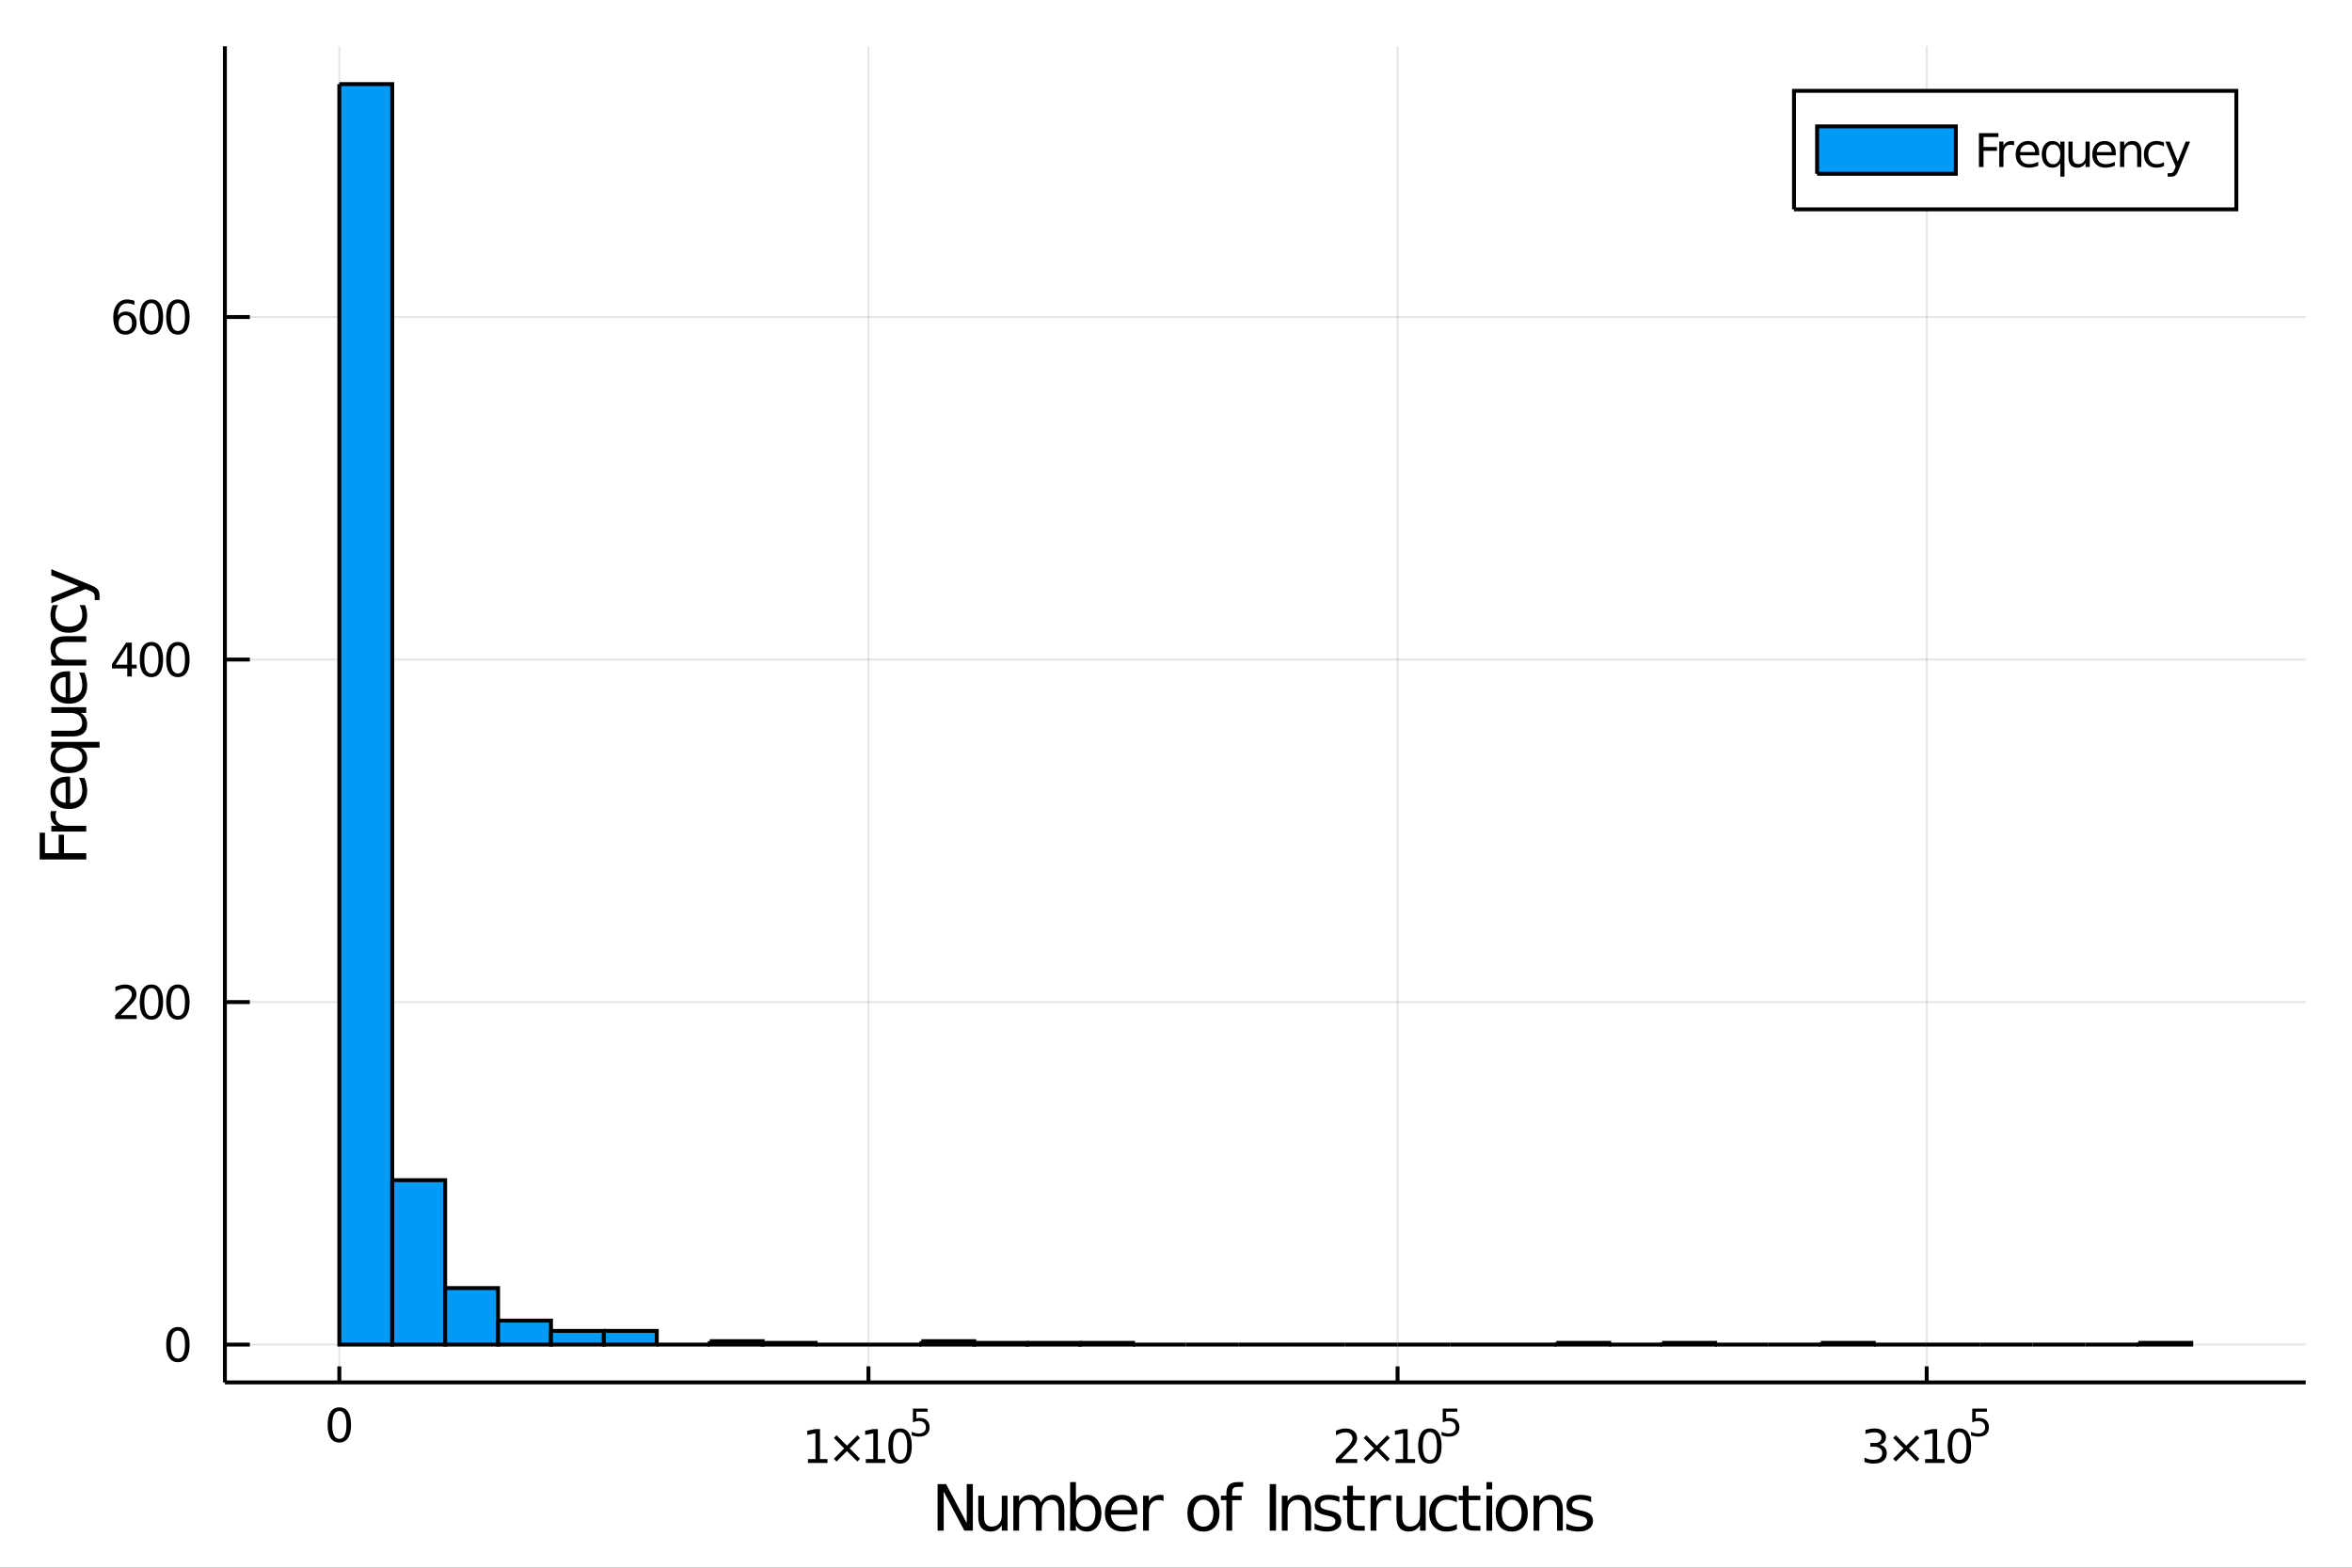 <?xml version="1.0" encoding="utf-8"?>
<svg xmlns="http://www.w3.org/2000/svg" xmlns:xlink="http://www.w3.org/1999/xlink" width="600" height="400" viewBox="0 0 2400 1600">
<rect x="0" y="0" width="2400" height="1600" fill="#333333" stroke="none"/>
<defs>
  <clipPath id="clip850">
    <rect x="0" y="0" width="2400" height="1600"/>
  </clipPath>
</defs>
<path clip-path="url(#clip850)" d="
M0 1600 L2400 1600 L2400 0 L0 0  Z
  " fill="#ffffff" fill-rule="evenodd" fill-opacity="1"/>
<defs>
  <clipPath id="clip851">
    <rect x="480" y="0" width="1681" height="1600"/>
  </clipPath>
</defs>
<path clip-path="url(#clip850)" d="
M229.473 1410.9 L2352.76 1410.9 L2352.76 47.244 L229.473 47.244  Z
  " fill="#ffffff" fill-rule="evenodd" fill-opacity="1"/>
<defs>
  <clipPath id="clip852">
    <rect x="229" y="47" width="2124" height="1365"/>
  </clipPath>
</defs>
<polyline clip-path="url(#clip852)" style="stroke:#000000; stroke-width:2; stroke-opacity:0.1; fill:none" points="
  346.257,1410.9 346.257,47.244 
  "/>
<polyline clip-path="url(#clip852)" style="stroke:#000000; stroke-width:2; stroke-opacity:0.1; fill:none" points="
  886.175,1410.9 886.175,47.244 
  "/>
<polyline clip-path="url(#clip852)" style="stroke:#000000; stroke-width:2; stroke-opacity:0.1; fill:none" points="
  1426.09,1410.9 1426.09,47.244 
  "/>
<polyline clip-path="url(#clip852)" style="stroke:#000000; stroke-width:2; stroke-opacity:0.1; fill:none" points="
  1966.01,1410.9 1966.01,47.244 
  "/>
<polyline clip-path="url(#clip852)" style="stroke:#000000; stroke-width:2; stroke-opacity:0.1; fill:none" points="
  229.473,1372.3 2352.76,1372.3 
  "/>
<polyline clip-path="url(#clip852)" style="stroke:#000000; stroke-width:2; stroke-opacity:0.1; fill:none" points="
  229.473,1022.72 2352.76,1022.72 
  "/>
<polyline clip-path="url(#clip852)" style="stroke:#000000; stroke-width:2; stroke-opacity:0.1; fill:none" points="
  229.473,673.137 2352.76,673.137 
  "/>
<polyline clip-path="url(#clip852)" style="stroke:#000000; stroke-width:2; stroke-opacity:0.1; fill:none" points="
  229.473,323.554 2352.76,323.554 
  "/>
<polyline clip-path="url(#clip850)" style="stroke:#000000; stroke-width:4; stroke-opacity:1; fill:none" points="
  229.473,1410.9 2352.76,1410.9 
  "/>
<polyline clip-path="url(#clip850)" style="stroke:#000000; stroke-width:4; stroke-opacity:1; fill:none" points="
  229.473,1410.9 229.473,47.244 
  "/>
<polyline clip-path="url(#clip850)" style="stroke:#000000; stroke-width:4; stroke-opacity:1; fill:none" points="
  346.257,1410.9 346.257,1394.53 
  "/>
<polyline clip-path="url(#clip850)" style="stroke:#000000; stroke-width:4; stroke-opacity:1; fill:none" points="
  886.175,1410.9 886.175,1394.53 
  "/>
<polyline clip-path="url(#clip850)" style="stroke:#000000; stroke-width:4; stroke-opacity:1; fill:none" points="
  1426.09,1410.9 1426.09,1394.53 
  "/>
<polyline clip-path="url(#clip850)" style="stroke:#000000; stroke-width:4; stroke-opacity:1; fill:none" points="
  1966.01,1410.9 1966.01,1394.53 
  "/>
<polyline clip-path="url(#clip850)" style="stroke:#000000; stroke-width:4; stroke-opacity:1; fill:none" points="
  229.473,1372.3 254.952,1372.3 
  "/>
<polyline clip-path="url(#clip850)" style="stroke:#000000; stroke-width:4; stroke-opacity:1; fill:none" points="
  229.473,1022.72 254.952,1022.72 
  "/>
<polyline clip-path="url(#clip850)" style="stroke:#000000; stroke-width:4; stroke-opacity:1; fill:none" points="
  229.473,673.137 254.952,673.137 
  "/>
<polyline clip-path="url(#clip850)" style="stroke:#000000; stroke-width:4; stroke-opacity:1; fill:none" points="
  229.473,323.554 254.952,323.554 
  "/>
<path clip-path="url(#clip850)" d="M 0 0 M346.257 1440.09 Q342.646 1440.09 340.817 1443.65 Q339.012 1447.19 339.012 1454.32 Q339.012 1461.43 340.817 1464.99 Q342.646 1468.54 346.257 1468.54 Q349.891 1468.54 351.697 1464.99 Q353.526 1461.43 353.526 1454.32 Q353.526 1447.19 351.697 1443.65 Q349.891 1440.09 346.257 1440.09 M346.257 1436.38 Q352.067 1436.38 355.123 1440.99 Q358.201 1445.57 358.201 1454.32 Q358.201 1463.05 355.123 1467.66 Q352.067 1472.24 346.257 1472.24 Q340.447 1472.24 337.368 1467.66 Q334.313 1463.05 334.313 1454.32 Q334.313 1445.57 337.368 1440.99 Q340.447 1436.38 346.257 1436.38 Z" fill="#000000" fill-rule="evenodd" fill-opacity="1" /><path clip-path="url(#clip850)" d="M 0 0 M824.453 1489.17 L832.092 1489.17 L832.092 1462.8 L823.781 1464.47 L823.781 1460.21 L832.045 1458.54 L836.721 1458.54 L836.721 1489.17 L844.36 1489.17 L844.36 1493.1 L824.453 1493.1 L824.453 1489.17 Z" fill="#000000" fill-rule="evenodd" fill-opacity="1" /><path clip-path="url(#clip850)" d="M 0 0 M877.601 1467.64 L867.022 1478.27 L877.601 1488.84 L874.846 1491.65 L864.221 1481.02 L853.596 1491.65 L850.865 1488.84 L861.42 1478.27 L850.865 1467.64 L853.596 1464.84 L864.221 1475.47 L874.846 1464.84 L877.601 1467.64 Z" fill="#000000" fill-rule="evenodd" fill-opacity="1" /><path clip-path="url(#clip850)" d="M 0 0 M883.48 1489.17 L891.119 1489.17 L891.119 1462.8 L882.809 1464.47 L882.809 1460.21 L891.073 1458.54 L895.749 1458.54 L895.749 1489.17 L903.387 1489.17 L903.387 1493.1 L883.48 1493.1 L883.48 1489.17 Z" fill="#000000" fill-rule="evenodd" fill-opacity="1" /><path clip-path="url(#clip850)" d="M 0 0 M918.457 1461.62 Q914.846 1461.62 913.017 1465.19 Q911.212 1468.73 911.212 1475.86 Q911.212 1482.97 913.017 1486.53 Q914.846 1490.07 918.457 1490.07 Q922.091 1490.07 923.897 1486.53 Q925.725 1482.97 925.725 1475.86 Q925.725 1468.73 923.897 1465.19 Q922.091 1461.62 918.457 1461.62 M918.457 1457.92 Q924.267 1457.92 927.323 1462.53 Q930.401 1467.11 930.401 1475.86 Q930.401 1484.59 927.323 1489.19 Q924.267 1493.78 918.457 1493.78 Q912.647 1493.78 909.568 1489.19 Q906.512 1484.59 906.512 1475.86 Q906.512 1467.11 909.568 1462.53 Q912.647 1457.92 918.457 1457.92 Z" fill="#000000" fill-rule="evenodd" fill-opacity="1" /><path clip-path="url(#clip850)" d="M 0 0 M931.586 1437.61 L946.501 1437.61 L946.501 1440.81 L935.066 1440.81 L935.066 1447.69 Q935.893 1447.41 936.721 1447.28 Q937.548 1447.13 938.376 1447.13 Q943.078 1447.13 945.824 1449.71 Q948.57 1452.28 948.57 1456.68 Q948.57 1461.22 945.748 1463.74 Q942.927 1466.24 937.793 1466.24 Q936.025 1466.24 934.182 1465.94 Q932.357 1465.64 930.401 1465.04 L930.401 1461.22 Q932.094 1462.14 933.899 1462.59 Q935.705 1463.04 937.717 1463.04 Q940.971 1463.04 942.871 1461.33 Q944.77 1459.62 944.77 1456.68 Q944.77 1453.75 942.871 1452.04 Q940.971 1450.33 937.717 1450.33 Q936.194 1450.33 934.671 1450.67 Q933.166 1451 931.586 1451.72 L931.586 1437.61 Z" fill="#000000" fill-rule="evenodd" fill-opacity="1" /><path clip-path="url(#clip850)" d="M 0 0 M1368.64 1489.17 L1384.96 1489.17 L1384.96 1493.1 L1363.02 1493.1 L1363.02 1489.17 Q1365.68 1486.41 1370.26 1481.78 Q1374.87 1477.13 1376.05 1475.79 Q1378.29 1473.27 1379.17 1471.53 Q1380.08 1469.77 1380.08 1468.08 Q1380.08 1465.33 1378.13 1463.59 Q1376.21 1461.85 1373.11 1461.85 Q1370.91 1461.85 1368.46 1462.62 Q1366.03 1463.38 1363.25 1464.93 L1363.25 1460.21 Q1366.07 1459.08 1368.53 1458.5 Q1370.98 1457.92 1373.02 1457.92 Q1378.39 1457.92 1381.58 1460.6 Q1384.78 1463.29 1384.78 1467.78 Q1384.78 1469.91 1383.97 1471.83 Q1383.18 1473.73 1381.07 1476.32 Q1380.49 1476.99 1377.39 1480.21 Q1374.29 1483.4 1368.64 1489.17 Z" fill="#000000" fill-rule="evenodd" fill-opacity="1" /><path clip-path="url(#clip850)" d="M 0 0 M1418.2 1467.64 L1407.62 1478.27 L1418.2 1488.84 L1415.45 1491.65 L1404.82 1481.02 L1394.2 1491.65 L1391.47 1488.84 L1402.02 1478.27 L1391.47 1467.64 L1394.2 1464.84 L1404.82 1475.47 L1415.45 1464.84 L1418.2 1467.64 Z" fill="#000000" fill-rule="evenodd" fill-opacity="1" /><path clip-path="url(#clip850)" d="M 0 0 M1424.08 1489.17 L1431.72 1489.17 L1431.72 1462.8 L1423.41 1464.47 L1423.41 1460.21 L1431.67 1458.54 L1436.35 1458.54 L1436.35 1489.17 L1443.99 1489.17 L1443.99 1493.1 L1424.08 1493.1 L1424.08 1489.17 Z" fill="#000000" fill-rule="evenodd" fill-opacity="1" /><path clip-path="url(#clip850)" d="M 0 0 M1459.06 1461.62 Q1455.45 1461.62 1453.62 1465.19 Q1451.81 1468.73 1451.81 1475.86 Q1451.81 1482.97 1453.62 1486.53 Q1455.45 1490.07 1459.06 1490.07 Q1462.69 1490.07 1464.5 1486.53 Q1466.33 1482.97 1466.33 1475.86 Q1466.33 1468.73 1464.5 1465.19 Q1462.69 1461.62 1459.06 1461.62 M1459.06 1457.92 Q1464.87 1457.92 1467.92 1462.53 Q1471 1467.11 1471 1475.86 Q1471 1484.59 1467.92 1489.19 Q1464.87 1493.78 1459.06 1493.78 Q1453.25 1493.78 1450.17 1489.19 Q1447.11 1484.59 1447.11 1475.86 Q1447.11 1467.11 1450.17 1462.53 Q1453.25 1457.92 1459.06 1457.92 Z" fill="#000000" fill-rule="evenodd" fill-opacity="1" /><path clip-path="url(#clip850)" d="M 0 0 M1472.19 1437.61 L1487.1 1437.61 L1487.1 1440.81 L1475.67 1440.81 L1475.67 1447.69 Q1476.49 1447.41 1477.32 1447.28 Q1478.15 1447.13 1478.98 1447.13 Q1483.68 1447.13 1486.42 1449.71 Q1489.17 1452.28 1489.17 1456.68 Q1489.17 1461.22 1486.35 1463.74 Q1483.53 1466.24 1478.39 1466.24 Q1476.63 1466.24 1474.78 1465.94 Q1472.96 1465.64 1471 1465.04 L1471 1461.22 Q1472.7 1462.14 1474.5 1462.59 Q1476.31 1463.04 1478.32 1463.04 Q1481.57 1463.04 1483.47 1461.33 Q1485.37 1459.62 1485.37 1456.68 Q1485.37 1453.75 1483.47 1452.04 Q1481.57 1450.33 1478.32 1450.33 Q1476.8 1450.33 1475.27 1450.67 Q1473.77 1451 1472.19 1451.72 L1472.19 1437.61 Z" fill="#000000" fill-rule="evenodd" fill-opacity="1" /><path clip-path="url(#clip850)" d="M 0 0 M1918.16 1474.47 Q1921.51 1475.19 1923.39 1477.46 Q1925.28 1479.72 1925.28 1483.06 Q1925.28 1488.17 1921.77 1490.97 Q1918.25 1493.78 1911.77 1493.78 Q1909.59 1493.78 1907.28 1493.34 Q1904.98 1492.92 1902.53 1492.06 L1902.53 1487.55 Q1904.47 1488.68 1906.79 1489.26 Q1909.1 1489.84 1911.63 1489.84 Q1916.03 1489.84 1918.32 1488.1 Q1920.63 1486.37 1920.63 1483.06 Q1920.63 1480 1918.48 1478.29 Q1916.35 1476.55 1912.53 1476.55 L1908.5 1476.55 L1908.5 1472.71 L1912.72 1472.71 Q1916.16 1472.71 1917.99 1471.34 Q1919.82 1469.96 1919.82 1467.36 Q1919.82 1464.7 1917.92 1463.29 Q1916.05 1461.85 1912.53 1461.85 Q1910.61 1461.85 1908.41 1462.27 Q1906.21 1462.69 1903.57 1463.57 L1903.57 1459.4 Q1906.23 1458.66 1908.55 1458.29 Q1910.89 1457.92 1912.95 1457.92 Q1918.27 1457.92 1921.37 1460.35 Q1924.47 1462.76 1924.47 1466.88 Q1924.47 1469.75 1922.83 1471.74 Q1921.19 1473.71 1918.16 1474.47 Z" fill="#000000" fill-rule="evenodd" fill-opacity="1" /><path clip-path="url(#clip850)" d="M 0 0 M1958.53 1467.64 L1947.95 1478.27 L1958.53 1488.84 L1955.77 1491.65 L1945.15 1481.02 L1934.52 1491.65 L1931.79 1488.84 L1942.34 1478.27 L1931.79 1467.64 L1934.52 1464.84 L1945.15 1475.47 L1955.77 1464.84 L1958.53 1467.64 Z" fill="#000000" fill-rule="evenodd" fill-opacity="1" /><path clip-path="url(#clip850)" d="M 0 0 M1964.4 1489.17 L1972.04 1489.17 L1972.04 1462.8 L1963.73 1464.47 L1963.73 1460.21 L1972 1458.54 L1976.67 1458.54 L1976.67 1489.17 L1984.31 1489.17 L1984.31 1493.1 L1964.4 1493.1 L1964.4 1489.17 Z" fill="#000000" fill-rule="evenodd" fill-opacity="1" /><path clip-path="url(#clip850)" d="M 0 0 M1999.38 1461.62 Q1995.77 1461.62 1993.94 1465.19 Q1992.14 1468.73 1992.14 1475.86 Q1992.14 1482.97 1993.94 1486.53 Q1995.77 1490.07 1999.38 1490.07 Q2003.02 1490.07 2004.82 1486.53 Q2006.65 1482.97 2006.65 1475.86 Q2006.65 1468.73 2004.82 1465.19 Q2003.02 1461.62 1999.38 1461.62 M1999.38 1457.92 Q2005.19 1457.92 2008.25 1462.53 Q2011.33 1467.11 2011.33 1475.86 Q2011.33 1484.59 2008.25 1489.19 Q2005.19 1493.78 1999.38 1493.78 Q1993.57 1493.78 1990.49 1489.19 Q1987.44 1484.59 1987.44 1475.86 Q1987.44 1467.11 1990.49 1462.53 Q1993.57 1457.92 1999.38 1457.92 Z" fill="#000000" fill-rule="evenodd" fill-opacity="1" /><path clip-path="url(#clip850)" d="M 0 0 M2012.51 1437.61 L2027.43 1437.61 L2027.43 1440.81 L2015.99 1440.81 L2015.99 1447.69 Q2016.82 1447.41 2017.65 1447.28 Q2018.47 1447.13 2019.3 1447.13 Q2024 1447.13 2026.75 1449.71 Q2029.49 1452.28 2029.49 1456.68 Q2029.49 1461.22 2026.67 1463.74 Q2023.85 1466.24 2018.72 1466.24 Q2016.95 1466.24 2015.11 1465.94 Q2013.28 1465.64 2011.33 1465.04 L2011.33 1461.22 Q2013.02 1462.14 2014.82 1462.59 Q2016.63 1463.04 2018.64 1463.04 Q2021.9 1463.04 2023.8 1461.33 Q2025.7 1459.62 2025.7 1456.68 Q2025.7 1453.75 2023.8 1452.04 Q2021.9 1450.33 2018.64 1450.33 Q2017.12 1450.33 2015.6 1450.67 Q2014.09 1451 2012.51 1451.72 L2012.51 1437.61 Z" fill="#000000" fill-rule="evenodd" fill-opacity="1" /><path clip-path="url(#clip850)" d="M 0 0 M181.528 1358.1 Q177.917 1358.1 176.089 1361.67 Q174.283 1365.21 174.283 1372.34 Q174.283 1379.44 176.089 1383.01 Q177.917 1386.55 181.528 1386.55 Q185.163 1386.55 186.968 1383.01 Q188.797 1379.44 188.797 1372.34 Q188.797 1365.21 186.968 1361.67 Q185.163 1358.1 181.528 1358.1 M181.528 1354.4 Q187.338 1354.4 190.394 1359 Q193.473 1363.59 193.473 1372.34 Q193.473 1381.06 190.394 1385.67 Q187.338 1390.25 181.528 1390.25 Q175.718 1390.25 172.639 1385.67 Q169.584 1381.06 169.584 1372.34 Q169.584 1363.59 172.639 1359 Q175.718 1354.4 181.528 1354.4 Z" fill="#000000" fill-rule="evenodd" fill-opacity="1" /><path clip-path="url(#clip850)" d="M 0 0 M123.126 1036.06 L139.445 1036.06 L139.445 1040 L117.501 1040 L117.501 1036.06 Q120.163 1033.31 124.746 1028.68 Q129.353 1024.03 130.533 1022.69 Q132.779 1020.16 133.658 1018.43 Q134.561 1016.67 134.561 1014.98 Q134.561 1012.22 132.617 1010.49 Q130.695 1008.75 127.593 1008.75 Q125.394 1008.75 122.941 1009.51 Q120.51 1010.28 117.732 1011.83 L117.732 1007.11 Q120.556 1005.97 123.01 1005.39 Q125.464 1004.81 127.501 1004.81 Q132.871 1004.81 136.066 1007.5 Q139.26 1010.19 139.26 1014.68 Q139.26 1016.81 138.45 1018.73 Q137.663 1020.63 135.556 1023.22 Q134.978 1023.89 131.876 1027.11 Q128.774 1030.3 123.126 1036.06 Z" fill="#000000" fill-rule="evenodd" fill-opacity="1" /><path clip-path="url(#clip850)" d="M 0 0 M154.515 1008.52 Q150.903 1008.52 149.075 1012.08 Q147.269 1015.63 147.269 1022.75 Q147.269 1029.86 149.075 1033.43 Q150.903 1036.97 154.515 1036.97 Q158.149 1036.97 159.954 1033.43 Q161.783 1029.86 161.783 1022.75 Q161.783 1015.63 159.954 1012.08 Q158.149 1008.52 154.515 1008.52 M154.515 1004.81 Q160.325 1004.81 163.38 1009.42 Q166.459 1014 166.459 1022.75 Q166.459 1031.48 163.38 1036.09 Q160.325 1040.67 154.515 1040.67 Q148.704 1040.67 145.626 1036.09 Q142.57 1031.48 142.57 1022.75 Q142.57 1014 145.626 1009.42 Q148.704 1004.81 154.515 1004.81 Z" fill="#000000" fill-rule="evenodd" fill-opacity="1" /><path clip-path="url(#clip850)" d="M 0 0 M181.528 1008.52 Q177.917 1008.52 176.089 1012.08 Q174.283 1015.63 174.283 1022.75 Q174.283 1029.86 176.089 1033.43 Q177.917 1036.97 181.528 1036.97 Q185.163 1036.97 186.968 1033.43 Q188.797 1029.86 188.797 1022.75 Q188.797 1015.63 186.968 1012.08 Q185.163 1008.52 181.528 1008.52 M181.528 1004.81 Q187.338 1004.81 190.394 1009.42 Q193.473 1014 193.473 1022.75 Q193.473 1031.48 190.394 1036.09 Q187.338 1040.67 181.528 1040.67 Q175.718 1040.67 172.639 1036.09 Q169.584 1031.48 169.584 1022.75 Q169.584 1014 172.639 1009.42 Q175.718 1004.81 181.528 1004.81 Z" fill="#000000" fill-rule="evenodd" fill-opacity="1" /><path clip-path="url(#clip850)" d="M 0 0 M129.862 659.931 L118.056 678.38 L129.862 678.38 L129.862 659.931 M128.635 655.857 L134.515 655.857 L134.515 678.38 L139.445 678.38 L139.445 682.269 L134.515 682.269 L134.515 690.417 L129.862 690.417 L129.862 682.269 L114.26 682.269 L114.26 677.755 L128.635 655.857 Z" fill="#000000" fill-rule="evenodd" fill-opacity="1" /><path clip-path="url(#clip850)" d="M 0 0 M154.515 658.936 Q150.903 658.936 149.075 662.501 Q147.269 666.042 147.269 673.172 Q147.269 680.278 149.075 683.843 Q150.903 687.385 154.515 687.385 Q158.149 687.385 159.954 683.843 Q161.783 680.278 161.783 673.172 Q161.783 666.042 159.954 662.501 Q158.149 658.936 154.515 658.936 M154.515 655.232 Q160.325 655.232 163.38 659.839 Q166.459 664.422 166.459 673.172 Q166.459 681.899 163.38 686.505 Q160.325 691.088 154.515 691.088 Q148.704 691.088 145.626 686.505 Q142.57 681.899 142.57 673.172 Q142.57 664.422 145.626 659.839 Q148.704 655.232 154.515 655.232 Z" fill="#000000" fill-rule="evenodd" fill-opacity="1" /><path clip-path="url(#clip850)" d="M 0 0 M181.528 658.936 Q177.917 658.936 176.089 662.501 Q174.283 666.042 174.283 673.172 Q174.283 680.278 176.089 683.843 Q177.917 687.385 181.528 687.385 Q185.163 687.385 186.968 683.843 Q188.797 680.278 188.797 673.172 Q188.797 666.042 186.968 662.501 Q185.163 658.936 181.528 658.936 M181.528 655.232 Q187.338 655.232 190.394 659.839 Q193.473 664.422 193.473 673.172 Q193.473 681.899 190.394 686.505 Q187.338 691.088 181.528 691.088 Q175.718 691.088 172.639 686.505 Q169.584 681.899 169.584 673.172 Q169.584 664.422 172.639 659.839 Q175.718 655.232 181.528 655.232 Z" fill="#000000" fill-rule="evenodd" fill-opacity="1" /><path clip-path="url(#clip850)" d="M 0 0 M127.917 321.691 Q124.769 321.691 122.918 323.844 Q121.089 325.996 121.089 329.746 Q121.089 333.473 122.918 335.649 Q124.769 337.802 127.917 337.802 Q131.066 337.802 132.894 335.649 Q134.746 333.473 134.746 329.746 Q134.746 325.996 132.894 323.844 Q131.066 321.691 127.917 321.691 M137.2 307.038 L137.2 311.297 Q135.441 310.464 133.635 310.024 Q131.853 309.584 130.093 309.584 Q125.464 309.584 123.01 312.709 Q120.58 315.834 120.232 322.154 Q121.598 320.14 123.658 319.075 Q125.718 317.987 128.195 317.987 Q133.404 317.987 136.413 321.159 Q139.445 324.307 139.445 329.746 Q139.445 335.07 136.297 338.288 Q133.149 341.506 127.917 341.506 Q121.922 341.506 118.751 336.922 Q115.58 332.316 115.58 323.589 Q115.58 315.395 119.468 310.534 Q123.357 305.649 129.908 305.649 Q131.667 305.649 133.45 305.997 Q135.255 306.344 137.2 307.038 Z" fill="#000000" fill-rule="evenodd" fill-opacity="1" /><path clip-path="url(#clip850)" d="M 0 0 M154.515 309.353 Q150.903 309.353 149.075 312.918 Q147.269 316.459 147.269 323.589 Q147.269 330.695 149.075 334.26 Q150.903 337.802 154.515 337.802 Q158.149 337.802 159.954 334.26 Q161.783 330.695 161.783 323.589 Q161.783 316.459 159.954 312.918 Q158.149 309.353 154.515 309.353 M154.515 305.649 Q160.325 305.649 163.38 310.256 Q166.459 314.839 166.459 323.589 Q166.459 332.316 163.38 336.922 Q160.325 341.506 154.515 341.506 Q148.704 341.506 145.626 336.922 Q142.57 332.316 142.57 323.589 Q142.57 314.839 145.626 310.256 Q148.704 305.649 154.515 305.649 Z" fill="#000000" fill-rule="evenodd" fill-opacity="1" /><path clip-path="url(#clip850)" d="M 0 0 M181.528 309.353 Q177.917 309.353 176.089 312.918 Q174.283 316.459 174.283 323.589 Q174.283 330.695 176.089 334.26 Q177.917 337.802 181.528 337.802 Q185.163 337.802 186.968 334.26 Q188.797 330.695 188.797 323.589 Q188.797 316.459 186.968 312.918 Q185.163 309.353 181.528 309.353 M181.528 305.649 Q187.338 305.649 190.394 310.256 Q193.473 314.839 193.473 323.589 Q193.473 332.316 190.394 336.922 Q187.338 341.506 181.528 341.506 Q175.718 341.506 172.639 336.922 Q169.584 332.316 169.584 323.589 Q169.584 314.839 172.639 310.256 Q175.718 305.649 181.528 305.649 Z" fill="#000000" fill-rule="evenodd" fill-opacity="1" /><path clip-path="url(#clip850)" d="M 0 0 M956.74 1514.67 L965.397 1514.67 L986.467 1554.42 L986.467 1514.67 L992.706 1514.67 L992.706 1562.19 L984.049 1562.19 L962.978 1522.43 L962.978 1562.19 L956.74 1562.19 L956.74 1514.67 Z" fill="#000000" fill-rule="evenodd" fill-opacity="1" /><path clip-path="url(#clip850)" d="M 0 0 M998.244 1548.12 L998.244 1526.54 L1004.1 1526.54 L1004.1 1547.89 Q1004.1 1552.96 1006.07 1555.5 Q1008.05 1558.02 1011.99 1558.02 Q1016.74 1558.02 1019.47 1554.99 Q1022.24 1551.97 1022.24 1546.75 L1022.24 1526.54 L1028.1 1526.54 L1028.1 1562.19 L1022.24 1562.19 L1022.24 1556.71 Q1020.11 1559.96 1017.28 1561.55 Q1014.48 1563.11 1010.75 1563.11 Q1004.61 1563.11 1001.43 1559.29 Q998.244 1555.47 998.244 1548.12 M1012.98 1525.68 L1012.98 1525.68 Z" fill="#000000" fill-rule="evenodd" fill-opacity="1" /><path clip-path="url(#clip850)" d="M 0 0 M1062 1533.38 Q1064.19 1529.43 1067.25 1527.56 Q1070.3 1525.68 1074.44 1525.68 Q1080.01 1525.68 1083.04 1529.59 Q1086.06 1533.48 1086.06 1540.67 L1086.06 1562.19 L1080.17 1562.19 L1080.17 1540.86 Q1080.17 1535.74 1078.36 1533.25 Q1076.54 1530.77 1072.82 1530.77 Q1068.27 1530.77 1065.63 1533.79 Q1062.98 1536.82 1062.98 1542.04 L1062.98 1562.19 L1057.1 1562.19 L1057.1 1540.86 Q1057.1 1535.7 1055.28 1533.25 Q1053.47 1530.77 1049.68 1530.77 Q1045.19 1530.77 1042.55 1533.83 Q1039.91 1536.85 1039.91 1542.04 L1039.91 1562.19 L1034.02 1562.19 L1034.02 1526.54 L1039.91 1526.54 L1039.91 1532.08 Q1041.91 1528.8 1044.71 1527.24 Q1047.51 1525.68 1051.37 1525.68 Q1055.25 1525.68 1057.95 1527.65 Q1060.69 1529.62 1062 1533.38 Z" fill="#000000" fill-rule="evenodd" fill-opacity="1" /><path clip-path="url(#clip850)" d="M 0 0 M1117.79 1544.39 Q1117.79 1537.93 1115.12 1534.27 Q1112.48 1530.58 1107.83 1530.58 Q1103.18 1530.58 1100.51 1534.27 Q1097.87 1537.93 1097.87 1544.39 Q1097.87 1550.85 1100.51 1554.55 Q1103.18 1558.21 1107.83 1558.21 Q1112.48 1558.21 1115.12 1554.55 Q1117.79 1550.85 1117.79 1544.39 M1097.87 1531.95 Q1099.71 1528.77 1102.51 1527.24 Q1105.35 1525.68 1109.26 1525.68 Q1115.75 1525.68 1119.8 1530.83 Q1123.87 1535.99 1123.87 1544.39 Q1123.87 1552.8 1119.8 1557.95 Q1115.75 1563.11 1109.26 1563.11 Q1105.35 1563.11 1102.51 1561.58 Q1099.71 1560.02 1097.87 1556.84 L1097.87 1562.19 L1091.98 1562.19 L1091.98 1512.66 L1097.87 1512.66 L1097.87 1531.95 Z" fill="#000000" fill-rule="evenodd" fill-opacity="1" /><path clip-path="url(#clip850)" d="M 0 0 M1160.51 1542.9 L1160.51 1545.76 L1133.58 1545.76 Q1133.96 1551.81 1137.21 1554.99 Q1140.49 1558.14 1146.31 1558.14 Q1149.68 1558.14 1152.84 1557.32 Q1156.02 1556.49 1159.14 1554.83 L1159.14 1560.37 Q1155.99 1561.71 1152.68 1562.41 Q1149.37 1563.11 1145.96 1563.11 Q1137.43 1563.11 1132.43 1558.14 Q1127.47 1553.18 1127.47 1544.71 Q1127.47 1535.96 1132.18 1530.83 Q1136.92 1525.68 1144.94 1525.68 Q1152.14 1525.68 1156.3 1530.33 Q1160.51 1534.94 1160.51 1542.9 M1154.65 1541.18 Q1154.59 1536.37 1151.94 1533.51 Q1149.33 1530.64 1145.01 1530.64 Q1140.1 1530.64 1137.14 1533.41 Q1134.22 1536.18 1133.77 1541.21 L1154.65 1541.18 Z" fill="#000000" fill-rule="evenodd" fill-opacity="1" /><path clip-path="url(#clip850)" d="M 0 0 M1187.31 1532.01 Q1186.32 1531.44 1185.14 1531.18 Q1184 1530.9 1182.59 1530.9 Q1177.63 1530.9 1174.96 1534.14 Q1172.31 1537.36 1172.31 1543.41 L1172.31 1562.19 L1166.43 1562.19 L1166.43 1526.54 L1172.31 1526.54 L1172.31 1532.08 Q1174.16 1528.83 1177.12 1527.27 Q1180.08 1525.68 1184.31 1525.68 Q1184.92 1525.68 1185.65 1525.77 Q1186.38 1525.84 1187.27 1526 L1187.31 1532.01 Z" fill="#000000" fill-rule="evenodd" fill-opacity="1" /><path clip-path="url(#clip850)" d="M 0 0 M1227.98 1530.64 Q1223.27 1530.64 1220.53 1534.34 Q1217.8 1538 1217.8 1544.39 Q1217.8 1550.79 1220.5 1554.48 Q1223.24 1558.14 1227.98 1558.14 Q1232.66 1558.14 1235.4 1554.45 Q1238.14 1550.76 1238.14 1544.39 Q1238.14 1538.06 1235.4 1534.37 Q1232.66 1530.64 1227.98 1530.64 M1227.98 1525.68 Q1235.62 1525.68 1239.98 1530.64 Q1244.34 1535.61 1244.34 1544.39 Q1244.34 1553.15 1239.98 1558.14 Q1235.62 1563.11 1227.98 1563.11 Q1220.31 1563.11 1215.95 1558.14 Q1211.62 1553.15 1211.62 1544.39 Q1211.62 1535.61 1215.95 1530.64 Q1220.31 1525.68 1227.98 1525.68 Z" fill="#000000" fill-rule="evenodd" fill-opacity="1" /><path clip-path="url(#clip850)" d="M 0 0 M1268.53 1512.66 L1268.53 1517.53 L1262.93 1517.53 Q1259.78 1517.53 1258.54 1518.8 Q1257.33 1520.08 1257.33 1523.39 L1257.33 1526.54 L1266.97 1526.54 L1266.97 1531.09 L1257.33 1531.09 L1257.33 1562.19 L1251.44 1562.19 L1251.44 1531.09 L1245.84 1531.09 L1245.84 1526.54 L1251.44 1526.54 L1251.44 1524.05 Q1251.44 1518.1 1254.21 1515.4 Q1256.98 1512.66 1262.99 1512.66 L1268.53 1512.66 Z" fill="#000000" fill-rule="evenodd" fill-opacity="1" /><path clip-path="url(#clip850)" d="M 0 0 M1295.65 1514.67 L1302.08 1514.67 L1302.08 1562.19 L1295.65 1562.19 L1295.65 1514.67 Z" fill="#000000" fill-rule="evenodd" fill-opacity="1" /><path clip-path="url(#clip850)" d="M 0 0 M1337.85 1540.67 L1337.85 1562.19 L1332 1562.19 L1332 1540.86 Q1332 1535.8 1330.02 1533.29 Q1328.05 1530.77 1324.1 1530.77 Q1319.36 1530.77 1316.62 1533.79 Q1313.89 1536.82 1313.89 1542.04 L1313.89 1562.19 L1308 1562.19 L1308 1526.54 L1313.89 1526.54 L1313.89 1532.08 Q1315.99 1528.86 1318.82 1527.27 Q1321.69 1525.68 1325.41 1525.68 Q1331.55 1525.68 1334.7 1529.5 Q1337.85 1533.29 1337.85 1540.67 Z" fill="#000000" fill-rule="evenodd" fill-opacity="1" /><path clip-path="url(#clip850)" d="M 0 0 M1366.72 1527.59 L1366.72 1533.13 Q1364.24 1531.85 1361.57 1531.22 Q1358.89 1530.58 1356.03 1530.58 Q1351.67 1530.58 1349.47 1531.92 Q1347.31 1533.25 1347.31 1535.93 Q1347.31 1537.96 1348.87 1539.14 Q1350.43 1540.29 1355.14 1541.34 L1357.14 1541.78 Q1363.38 1543.12 1365.99 1545.57 Q1368.63 1547.99 1368.63 1552.35 Q1368.63 1557.32 1364.69 1560.21 Q1360.77 1563.11 1353.9 1563.11 Q1351.03 1563.11 1347.91 1562.54 Q1344.82 1561.99 1341.39 1560.88 L1341.39 1554.83 Q1344.63 1556.52 1347.79 1557.38 Q1350.94 1558.21 1354.02 1558.21 Q1358.16 1558.21 1360.39 1556.81 Q1362.62 1555.37 1362.62 1552.8 Q1362.62 1550.41 1360.99 1549.14 Q1359.4 1547.86 1353.96 1546.68 L1351.92 1546.21 Q1346.48 1545.06 1344.06 1542.71 Q1341.64 1540.32 1341.64 1536.18 Q1341.64 1531.15 1345.21 1528.42 Q1348.77 1525.68 1355.33 1525.68 Q1358.57 1525.68 1361.44 1526.16 Q1364.3 1526.63 1366.72 1527.59 Z" fill="#000000" fill-rule="evenodd" fill-opacity="1" /><path clip-path="url(#clip850)" d="M 0 0 M1380.57 1516.42 L1380.57 1526.54 L1392.63 1526.54 L1392.63 1531.09 L1380.57 1531.09 L1380.57 1550.44 Q1380.57 1554.8 1381.75 1556.04 Q1382.96 1557.28 1386.62 1557.28 L1392.63 1557.28 L1392.63 1562.19 L1386.62 1562.19 Q1379.84 1562.19 1377.26 1559.67 Q1374.68 1557.12 1374.68 1550.44 L1374.68 1531.09 L1370.38 1531.09 L1370.38 1526.54 L1374.68 1526.54 L1374.68 1516.42 L1380.57 1516.42 Z" fill="#000000" fill-rule="evenodd" fill-opacity="1" /><path clip-path="url(#clip850)" d="M 0 0 M1419.43 1532.01 Q1418.44 1531.44 1417.27 1531.18 Q1416.12 1530.9 1414.72 1530.9 Q1409.76 1530.9 1407.08 1534.14 Q1404.44 1537.36 1404.44 1543.41 L1404.44 1562.19 L1398.55 1562.19 L1398.55 1526.54 L1404.44 1526.54 L1404.44 1532.08 Q1406.29 1528.83 1409.25 1527.27 Q1412.21 1525.68 1416.44 1525.68 Q1417.04 1525.68 1417.78 1525.77 Q1418.51 1525.84 1419.4 1526 L1419.43 1532.01 Z" fill="#000000" fill-rule="evenodd" fill-opacity="1" /><path clip-path="url(#clip850)" d="M 0 0 M1424.97 1548.12 L1424.97 1526.54 L1430.83 1526.54 L1430.83 1547.89 Q1430.83 1552.96 1432.8 1555.5 Q1434.77 1558.02 1438.72 1558.02 Q1443.46 1558.02 1446.2 1554.99 Q1448.97 1551.97 1448.97 1546.75 L1448.97 1526.54 L1454.82 1526.54 L1454.82 1562.19 L1448.97 1562.19 L1448.97 1556.71 Q1446.84 1559.96 1444 1561.55 Q1441.2 1563.11 1437.48 1563.11 Q1431.33 1563.11 1428.15 1559.29 Q1424.97 1555.47 1424.97 1548.12 M1439.71 1525.68 L1439.71 1525.68 Z" fill="#000000" fill-rule="evenodd" fill-opacity="1" /><path clip-path="url(#clip850)" d="M 0 0 M1486.62 1527.91 L1486.62 1533.38 Q1484.14 1532.01 1481.62 1531.34 Q1479.14 1530.64 1476.6 1530.64 Q1470.9 1530.64 1467.75 1534.27 Q1464.6 1537.87 1464.6 1544.39 Q1464.6 1550.92 1467.75 1554.55 Q1470.9 1558.14 1476.6 1558.14 Q1479.14 1558.14 1481.62 1557.47 Q1484.14 1556.77 1486.62 1555.41 L1486.62 1560.82 Q1484.17 1561.96 1481.53 1562.54 Q1478.92 1563.11 1475.96 1563.11 Q1467.91 1563.11 1463.16 1558.05 Q1458.42 1552.99 1458.42 1544.39 Q1458.42 1535.67 1463.2 1530.68 Q1468 1525.68 1476.34 1525.68 Q1479.05 1525.68 1481.62 1526.25 Q1484.2 1526.79 1486.62 1527.91 Z" fill="#000000" fill-rule="evenodd" fill-opacity="1" /><path clip-path="url(#clip850)" d="M 0 0 M1498.56 1516.42 L1498.56 1526.54 L1510.62 1526.54 L1510.62 1531.09 L1498.56 1531.09 L1498.56 1550.44 Q1498.56 1554.8 1499.73 1556.04 Q1500.94 1557.28 1504.6 1557.28 L1510.62 1557.28 L1510.62 1562.19 L1504.6 1562.19 Q1497.82 1562.19 1495.25 1559.67 Q1492.67 1557.12 1492.67 1550.44 L1492.67 1531.09 L1488.37 1531.09 L1488.37 1526.54 L1492.67 1526.54 L1492.67 1516.42 L1498.56 1516.42 Z" fill="#000000" fill-rule="evenodd" fill-opacity="1" /><path clip-path="url(#clip850)" d="M 0 0 M1516.76 1526.54 L1522.62 1526.54 L1522.62 1562.19 L1516.76 1562.19 L1516.76 1526.54 M1516.76 1512.66 L1522.62 1512.66 L1522.62 1520.08 L1516.76 1520.08 L1516.76 1512.66 Z" fill="#000000" fill-rule="evenodd" fill-opacity="1" /><path clip-path="url(#clip850)" d="M 0 0 M1542.58 1530.64 Q1537.87 1530.64 1535.13 1534.34 Q1532.39 1538 1532.39 1544.39 Q1532.39 1550.79 1535.1 1554.48 Q1537.83 1558.14 1542.58 1558.14 Q1547.25 1558.14 1549.99 1554.45 Q1552.73 1550.76 1552.73 1544.39 Q1552.73 1538.06 1549.99 1534.37 Q1547.25 1530.64 1542.58 1530.64 M1542.58 1525.68 Q1550.21 1525.68 1554.57 1530.64 Q1558.94 1535.61 1558.94 1544.39 Q1558.94 1553.15 1554.57 1558.14 Q1550.21 1563.11 1542.58 1563.11 Q1534.9 1563.11 1530.54 1558.14 Q1526.22 1553.15 1526.22 1544.39 Q1526.22 1535.61 1530.54 1530.64 Q1534.9 1525.68 1542.58 1525.68 Z" fill="#000000" fill-rule="evenodd" fill-opacity="1" /><path clip-path="url(#clip850)" d="M 0 0 M1594.71 1540.67 L1594.71 1562.19 L1588.85 1562.19 L1588.85 1540.86 Q1588.85 1535.8 1586.88 1533.29 Q1584.91 1530.77 1580.96 1530.77 Q1576.22 1530.77 1573.48 1533.79 Q1570.74 1536.82 1570.74 1542.04 L1570.74 1562.19 L1564.86 1562.19 L1564.86 1526.54 L1570.74 1526.54 L1570.74 1532.08 Q1572.84 1528.86 1575.68 1527.27 Q1578.54 1525.68 1582.27 1525.68 Q1588.41 1525.68 1591.56 1529.5 Q1594.71 1533.29 1594.71 1540.67 Z" fill="#000000" fill-rule="evenodd" fill-opacity="1" /><path clip-path="url(#clip850)" d="M 0 0 M1623.58 1527.59 L1623.58 1533.13 Q1621.1 1531.85 1618.42 1531.22 Q1615.75 1530.58 1612.88 1530.58 Q1608.52 1530.58 1606.33 1531.92 Q1604.16 1533.25 1604.16 1535.93 Q1604.16 1537.96 1605.72 1539.14 Q1607.28 1540.29 1611.99 1541.34 L1614 1541.78 Q1620.24 1543.12 1622.85 1545.57 Q1625.49 1547.99 1625.49 1552.35 Q1625.49 1557.32 1621.54 1560.21 Q1617.63 1563.11 1610.75 1563.11 Q1607.89 1563.11 1604.77 1562.54 Q1601.68 1561.99 1598.24 1560.88 L1598.24 1554.83 Q1601.49 1556.52 1604.64 1557.38 Q1607.79 1558.21 1610.88 1558.21 Q1615.02 1558.21 1617.25 1556.81 Q1619.47 1555.37 1619.47 1552.8 Q1619.47 1550.41 1617.85 1549.14 Q1616.26 1547.86 1610.82 1546.68 L1608.78 1546.21 Q1603.34 1545.06 1600.92 1542.71 Q1598.5 1540.32 1598.5 1536.18 Q1598.5 1531.15 1602.06 1528.42 Q1605.63 1525.68 1612.18 1525.68 Q1615.43 1525.68 1618.3 1526.16 Q1621.16 1526.63 1623.58 1527.59 Z" fill="#000000" fill-rule="evenodd" fill-opacity="1" /><path clip-path="url(#clip850)" d="M 0 0 M40.484 877.2 L40.484 849.891 L45.895 849.891 L45.895 870.771 L59.9 870.771 L59.9 851.929 L65.31 851.929 L65.31 870.771 L88.004 870.771 L88.004 877.2 L40.484 877.2 Z" fill="#000000" fill-rule="evenodd" fill-opacity="1" /><path clip-path="url(#clip850)" d="M 0 0 M57.831 827.834 Q57.258 828.821 57.003 829.999 Q56.717 831.144 56.717 832.545 Q56.717 837.51 59.963 840.184 Q63.178 842.826 69.225 842.826 L88.004 842.826 L88.004 848.714 L52.356 848.714 L52.356 842.826 L57.894 842.826 Q54.648 840.979 53.088 838.019 Q51.497 835.059 51.497 830.826 Q51.497 830.221 51.592 829.489 Q51.656 828.757 51.815 827.866 L57.831 827.834 Z" fill="#000000" fill-rule="evenodd" fill-opacity="1" /><path clip-path="url(#clip850)" d="M 0 0 M68.716 792.632 L71.581 792.632 L71.581 819.559 Q77.628 819.177 80.811 815.93 Q83.962 812.652 83.962 806.827 Q83.962 803.454 83.134 800.303 Q82.307 797.12 80.652 794.001 L86.19 794.001 Q87.527 797.152 88.227 800.462 Q88.927 803.772 88.927 807.178 Q88.927 815.708 83.962 820.705 Q78.997 825.67 70.53 825.67 Q61.777 825.67 56.653 820.959 Q51.497 816.217 51.497 808.196 Q51.497 801.003 56.144 796.833 Q60.759 792.632 68.716 792.632 M66.997 798.488 Q62.191 798.552 59.327 801.194 Q56.462 803.804 56.462 808.132 Q56.462 813.034 59.231 815.994 Q62 818.922 67.029 819.368 L66.997 798.488 Z" fill="#000000" fill-rule="evenodd" fill-opacity="1" /><path clip-path="url(#clip850)" d="M 0 0 M70.212 782.988 Q76.673 782.988 80.365 780.346 Q84.026 777.673 84.026 773.026 Q84.026 768.379 80.365 765.705 Q76.673 763.031 70.212 763.031 Q63.751 763.031 60.09 765.705 Q56.398 768.379 56.398 773.026 Q56.398 777.673 60.09 780.346 Q63.751 782.988 70.212 782.988 M82.657 763.031 Q85.84 764.877 87.399 767.71 Q88.927 770.511 88.927 774.458 Q88.927 780.919 83.771 784.993 Q78.615 789.035 70.212 789.035 Q61.809 789.035 56.653 784.993 Q51.497 780.919 51.497 774.458 Q51.497 770.511 53.056 767.71 Q54.584 764.877 57.767 763.031 L52.356 763.031 L52.356 757.175 L101.563 757.175 L101.563 763.031 L82.657 763.031 Z" fill="#000000" fill-rule="evenodd" fill-opacity="1" /><path clip-path="url(#clip850)" d="M 0 0 M73.936 751.637 L52.356 751.637 L52.356 745.78 L73.713 745.78 Q78.774 745.78 81.32 743.807 Q83.835 741.834 83.835 737.887 Q83.835 733.144 80.811 730.407 Q77.787 727.638 72.567 727.638 L52.356 727.638 L52.356 721.782 L88.004 721.782 L88.004 727.638 L82.53 727.638 Q85.776 729.771 87.368 732.603 Q88.927 735.404 88.927 739.128 Q88.927 745.271 85.108 748.454 Q81.288 751.637 73.936 751.637 M51.497 736.9 L51.497 736.9 Z" fill="#000000" fill-rule="evenodd" fill-opacity="1" /><path clip-path="url(#clip850)" d="M 0 0 M68.716 685.147 L71.581 685.147 L71.581 712.074 Q77.628 711.692 80.811 708.445 Q83.962 705.167 83.962 699.343 Q83.962 695.969 83.134 692.818 Q82.307 689.635 80.652 686.516 L86.19 686.516 Q87.527 689.667 88.227 692.977 Q88.927 696.287 88.927 699.693 Q88.927 708.223 83.962 713.22 Q78.997 718.185 70.53 718.185 Q61.777 718.185 56.653 713.474 Q51.497 708.732 51.497 700.711 Q51.497 693.518 56.144 689.348 Q60.759 685.147 68.716 685.147 M66.997 691.003 Q62.191 691.067 59.327 693.709 Q56.462 696.319 56.462 700.647 Q56.462 705.549 59.231 708.509 Q62 711.437 67.029 711.883 L66.997 691.003 Z" fill="#000000" fill-rule="evenodd" fill-opacity="1" /><path clip-path="url(#clip850)" d="M 0 0 M66.488 649.372 L88.004 649.372 L88.004 655.228 L66.679 655.228 Q61.618 655.228 59.104 657.202 Q56.589 659.175 56.589 663.122 Q56.589 667.864 59.613 670.601 Q62.637 673.339 67.857 673.339 L88.004 673.339 L88.004 679.227 L52.356 679.227 L52.356 673.339 L57.894 673.339 Q54.68 671.238 53.088 668.405 Q51.497 665.541 51.497 661.817 Q51.497 655.674 55.316 652.523 Q59.104 649.372 66.488 649.372 Z" fill="#000000" fill-rule="evenodd" fill-opacity="1" /><path clip-path="url(#clip850)" d="M 0 0 M53.725 617.575 L59.199 617.575 Q57.831 620.058 57.162 622.572 Q56.462 625.055 56.462 627.601 Q56.462 633.298 60.09 636.449 Q63.687 639.6 70.212 639.6 Q76.737 639.6 80.365 636.449 Q83.962 633.298 83.962 627.601 Q83.962 625.055 83.293 622.572 Q82.593 620.058 81.225 617.575 L86.635 617.575 Q87.781 620.026 88.354 622.668 Q88.927 625.278 88.927 628.238 Q88.927 636.29 83.866 641.033 Q78.806 645.775 70.212 645.775 Q61.491 645.775 56.494 641.001 Q51.497 636.195 51.497 627.856 Q51.497 625.15 52.07 622.572 Q52.611 619.994 53.725 617.575 Z" fill="#000000" fill-rule="evenodd" fill-opacity="1" /><path clip-path="url(#clip850)" d="M 0 0 M91.314 596.6 Q97.68 599.083 99.622 601.438 Q101.563 603.793 101.563 607.74 L101.563 612.419 L96.662 612.419 L96.662 608.981 Q96.662 606.562 95.516 605.226 Q94.37 603.889 90.105 602.265 L87.431 601.215 L52.356 615.633 L52.356 609.427 L80.238 598.287 L52.356 587.147 L52.356 580.94 L91.314 596.6 Z" fill="#000000" fill-rule="evenodd" fill-opacity="1" /><path clip-path="url(#clip852)" d="
M346.257 85.838 L346.257 1372.3 L400.249 1372.3 L400.249 85.838 L346.257 85.838 L346.257 85.838  Z
  " fill="#009af9" fill-rule="evenodd" fill-opacity="1"/>
<polyline clip-path="url(#clip852)" style="stroke:#000000; stroke-width:4; stroke-opacity:1; fill:none" points="
  346.257,85.838 346.257,1372.3 400.249,1372.3 400.249,85.838 346.257,85.838 
  "/>
<path clip-path="url(#clip852)" d="
M400.249 1204.5 L400.249 1372.3 L454.241 1372.3 L454.241 1204.5 L400.249 1204.5 L400.249 1204.5  Z
  " fill="#009af9" fill-rule="evenodd" fill-opacity="1"/>
<polyline clip-path="url(#clip852)" style="stroke:#000000; stroke-width:4; stroke-opacity:1; fill:none" points="
  400.249,1204.5 400.249,1372.3 454.241,1372.3 454.241,1204.5 400.249,1204.5 
  "/>
<path clip-path="url(#clip852)" d="
M454.241 1314.62 L454.241 1372.3 L508.233 1372.3 L508.233 1314.62 L454.241 1314.62 L454.241 1314.62  Z
  " fill="#009af9" fill-rule="evenodd" fill-opacity="1"/>
<polyline clip-path="url(#clip852)" style="stroke:#000000; stroke-width:4; stroke-opacity:1; fill:none" points="
  454.241,1314.62 454.241,1372.3 508.233,1372.3 508.233,1314.62 454.241,1314.62 
  "/>
<path clip-path="url(#clip852)" d="
M508.233 1347.83 L508.233 1372.3 L562.224 1372.3 L562.224 1347.83 L508.233 1347.83 L508.233 1347.83  Z
  " fill="#009af9" fill-rule="evenodd" fill-opacity="1"/>
<polyline clip-path="url(#clip852)" style="stroke:#000000; stroke-width:4; stroke-opacity:1; fill:none" points="
  508.233,1347.83 508.233,1372.3 562.224,1372.3 562.224,1347.83 508.233,1347.83 
  "/>
<path clip-path="url(#clip852)" d="
M562.224 1358.32 L562.224 1372.3 L616.216 1372.3 L616.216 1358.32 L562.224 1358.32 L562.224 1358.32  Z
  " fill="#009af9" fill-rule="evenodd" fill-opacity="1"/>
<polyline clip-path="url(#clip852)" style="stroke:#000000; stroke-width:4; stroke-opacity:1; fill:none" points="
  562.224,1358.32 562.224,1372.3 616.216,1372.3 616.216,1358.32 562.224,1358.32 
  "/>
<path clip-path="url(#clip852)" d="
M616.216 1358.32 L616.216 1372.3 L670.208 1372.3 L670.208 1358.32 L616.216 1358.32 L616.216 1358.32  Z
  " fill="#009af9" fill-rule="evenodd" fill-opacity="1"/>
<polyline clip-path="url(#clip852)" style="stroke:#000000; stroke-width:4; stroke-opacity:1; fill:none" points="
  616.216,1358.32 616.216,1372.3 670.208,1372.3 670.208,1358.32 616.216,1358.32 
  "/>
<path clip-path="url(#clip852)" d="
M670.208 1372.3 L670.208 1372.3 L724.2 1372.3 L724.2 1372.3 L670.208 1372.3 L670.208 1372.3  Z
  " fill="#009af9" fill-rule="evenodd" fill-opacity="1"/>
<polyline clip-path="url(#clip852)" style="stroke:#000000; stroke-width:4; stroke-opacity:1; fill:none" points="
  670.208,1372.3 670.208,1372.3 724.2,1372.3 670.208,1372.3 
  "/>
<path clip-path="url(#clip852)" d="
M724.2 1368.81 L724.2 1372.3 L778.192 1372.3 L778.192 1368.81 L724.2 1368.81 L724.2 1368.81  Z
  " fill="#009af9" fill-rule="evenodd" fill-opacity="1"/>
<polyline clip-path="url(#clip852)" style="stroke:#000000; stroke-width:4; stroke-opacity:1; fill:none" points="
  724.2,1368.81 724.2,1372.3 778.192,1372.3 778.192,1368.81 724.2,1368.81 
  "/>
<path clip-path="url(#clip852)" d="
M778.192 1370.55 L778.192 1372.3 L832.184 1372.3 L832.184 1370.55 L778.192 1370.55 L778.192 1370.55  Z
  " fill="#009af9" fill-rule="evenodd" fill-opacity="1"/>
<polyline clip-path="url(#clip852)" style="stroke:#000000; stroke-width:4; stroke-opacity:1; fill:none" points="
  778.192,1370.55 778.192,1372.3 832.184,1372.3 832.184,1370.55 778.192,1370.55 
  "/>
<path clip-path="url(#clip852)" d="
M832.184 1372.3 L832.184 1372.3 L886.175 1372.3 L886.175 1372.3 L832.184 1372.3 L832.184 1372.3  Z
  " fill="#009af9" fill-rule="evenodd" fill-opacity="1"/>
<polyline clip-path="url(#clip852)" style="stroke:#000000; stroke-width:4; stroke-opacity:1; fill:none" points="
  832.184,1372.3 832.184,1372.3 886.175,1372.3 832.184,1372.3 
  "/>
<path clip-path="url(#clip852)" d="
M886.175 1372.3 L886.175 1372.3 L940.167 1372.3 L940.167 1372.3 L886.175 1372.3 L886.175 1372.3  Z
  " fill="#009af9" fill-rule="evenodd" fill-opacity="1"/>
<polyline clip-path="url(#clip852)" style="stroke:#000000; stroke-width:4; stroke-opacity:1; fill:none" points="
  886.175,1372.3 886.175,1372.3 940.167,1372.3 886.175,1372.3 
  "/>
<path clip-path="url(#clip852)" d="
M940.167 1368.81 L940.167 1372.3 L994.159 1372.3 L994.159 1368.81 L940.167 1368.81 L940.167 1368.81  Z
  " fill="#009af9" fill-rule="evenodd" fill-opacity="1"/>
<polyline clip-path="url(#clip852)" style="stroke:#000000; stroke-width:4; stroke-opacity:1; fill:none" points="
  940.167,1368.81 940.167,1372.3 994.159,1372.3 994.159,1368.81 940.167,1368.81 
  "/>
<path clip-path="url(#clip852)" d="
M994.159 1370.55 L994.159 1372.3 L1048.15 1372.3 L1048.15 1370.55 L994.159 1370.55 L994.159 1370.55  Z
  " fill="#009af9" fill-rule="evenodd" fill-opacity="1"/>
<polyline clip-path="url(#clip852)" style="stroke:#000000; stroke-width:4; stroke-opacity:1; fill:none" points="
  994.159,1370.55 994.159,1372.3 1048.15,1372.3 1048.15,1370.55 994.159,1370.55 
  "/>
<path clip-path="url(#clip852)" d="
M1048.15 1370.55 L1048.15 1372.3 L1102.14 1372.3 L1102.14 1370.55 L1048.15 1370.55 L1048.15 1370.55  Z
  " fill="#009af9" fill-rule="evenodd" fill-opacity="1"/>
<polyline clip-path="url(#clip852)" style="stroke:#000000; stroke-width:4; stroke-opacity:1; fill:none" points="
  1048.15,1370.55 1048.15,1372.3 1102.14,1372.3 1102.14,1370.55 1048.15,1370.55 
  "/>
<path clip-path="url(#clip852)" d="
M1102.14 1370.55 L1102.14 1372.3 L1156.13 1372.3 L1156.13 1370.55 L1102.14 1370.55 L1102.14 1370.55  Z
  " fill="#009af9" fill-rule="evenodd" fill-opacity="1"/>
<polyline clip-path="url(#clip852)" style="stroke:#000000; stroke-width:4; stroke-opacity:1; fill:none" points="
  1102.14,1370.55 1102.14,1372.3 1156.13,1372.3 1156.13,1370.55 1102.14,1370.55 
  "/>
<path clip-path="url(#clip852)" d="
M1156.13 1372.3 L1156.13 1372.3 L1210.13 1372.3 L1210.13 1372.3 L1156.13 1372.3 L1156.13 1372.3  Z
  " fill="#009af9" fill-rule="evenodd" fill-opacity="1"/>
<polyline clip-path="url(#clip852)" style="stroke:#000000; stroke-width:4; stroke-opacity:1; fill:none" points="
  1156.13,1372.3 1156.13,1372.3 1210.13,1372.3 1156.13,1372.3 
  "/>
<path clip-path="url(#clip852)" d="
M1210.13 1372.3 L1210.13 1372.3 L1264.12 1372.3 L1264.12 1372.3 L1210.13 1372.3 L1210.13 1372.3  Z
  " fill="#009af9" fill-rule="evenodd" fill-opacity="1"/>
<polyline clip-path="url(#clip852)" style="stroke:#000000; stroke-width:4; stroke-opacity:1; fill:none" points="
  1210.13,1372.3 1210.13,1372.3 1264.12,1372.3 1210.13,1372.3 
  "/>
<path clip-path="url(#clip852)" d="
M1264.12 1372.3 L1264.12 1372.3 L1318.11 1372.3 L1318.11 1372.3 L1264.12 1372.3 L1264.12 1372.3  Z
  " fill="#009af9" fill-rule="evenodd" fill-opacity="1"/>
<polyline clip-path="url(#clip852)" style="stroke:#000000; stroke-width:4; stroke-opacity:1; fill:none" points="
  1264.12,1372.3 1264.12,1372.3 1318.11,1372.3 1264.12,1372.3 
  "/>
<path clip-path="url(#clip852)" d="
M1318.11 1372.3 L1318.11 1372.3 L1372.1 1372.3 L1372.1 1372.3 L1318.11 1372.3 L1318.11 1372.3  Z
  " fill="#009af9" fill-rule="evenodd" fill-opacity="1"/>
<polyline clip-path="url(#clip852)" style="stroke:#000000; stroke-width:4; stroke-opacity:1; fill:none" points="
  1318.11,1372.3 1318.11,1372.3 1372.1,1372.3 1318.11,1372.3 
  "/>
<path clip-path="url(#clip852)" d="
M1372.1 1372.3 L1372.1 1372.3 L1426.09 1372.3 L1426.09 1372.3 L1372.1 1372.3 L1372.1 1372.3  Z
  " fill="#009af9" fill-rule="evenodd" fill-opacity="1"/>
<polyline clip-path="url(#clip852)" style="stroke:#000000; stroke-width:4; stroke-opacity:1; fill:none" points="
  1372.1,1372.3 1372.1,1372.3 1426.09,1372.3 1372.1,1372.3 
  "/>
<path clip-path="url(#clip852)" d="
M1426.09 1372.3 L1426.09 1372.3 L1480.09 1372.3 L1480.09 1372.3 L1426.09 1372.3 L1426.09 1372.3  Z
  " fill="#009af9" fill-rule="evenodd" fill-opacity="1"/>
<polyline clip-path="url(#clip852)" style="stroke:#000000; stroke-width:4; stroke-opacity:1; fill:none" points="
  1426.09,1372.3 1426.09,1372.3 1480.09,1372.3 1426.09,1372.3 
  "/>
<path clip-path="url(#clip852)" d="
M1480.09 1372.3 L1480.09 1372.3 L1534.08 1372.3 L1534.08 1372.3 L1480.09 1372.3 L1480.09 1372.3  Z
  " fill="#009af9" fill-rule="evenodd" fill-opacity="1"/>
<polyline clip-path="url(#clip852)" style="stroke:#000000; stroke-width:4; stroke-opacity:1; fill:none" points="
  1480.09,1372.3 1480.09,1372.3 1534.08,1372.3 1480.09,1372.3 
  "/>
<path clip-path="url(#clip852)" d="
M1534.08 1372.3 L1534.08 1372.3 L1588.07 1372.3 L1588.07 1372.3 L1534.08 1372.3 L1534.08 1372.3  Z
  " fill="#009af9" fill-rule="evenodd" fill-opacity="1"/>
<polyline clip-path="url(#clip852)" style="stroke:#000000; stroke-width:4; stroke-opacity:1; fill:none" points="
  1534.08,1372.3 1534.08,1372.3 1588.07,1372.3 1534.08,1372.3 
  "/>
<path clip-path="url(#clip852)" d="
M1588.07 1370.55 L1588.07 1372.3 L1642.06 1372.3 L1642.06 1370.55 L1588.07 1370.55 L1588.07 1370.55  Z
  " fill="#009af9" fill-rule="evenodd" fill-opacity="1"/>
<polyline clip-path="url(#clip852)" style="stroke:#000000; stroke-width:4; stroke-opacity:1; fill:none" points="
  1588.07,1370.55 1588.07,1372.3 1642.06,1372.3 1642.06,1370.55 1588.07,1370.55 
  "/>
<path clip-path="url(#clip852)" d="
M1642.06 1372.3 L1642.06 1372.3 L1696.05 1372.3 L1696.05 1372.3 L1642.06 1372.3 L1642.06 1372.3  Z
  " fill="#009af9" fill-rule="evenodd" fill-opacity="1"/>
<polyline clip-path="url(#clip852)" style="stroke:#000000; stroke-width:4; stroke-opacity:1; fill:none" points="
  1642.06,1372.3 1642.06,1372.3 1696.05,1372.3 1642.06,1372.3 
  "/>
<path clip-path="url(#clip852)" d="
M1696.05 1370.55 L1696.05 1372.3 L1750.04 1372.3 L1750.04 1370.55 L1696.05 1370.55 L1696.05 1370.55  Z
  " fill="#009af9" fill-rule="evenodd" fill-opacity="1"/>
<polyline clip-path="url(#clip852)" style="stroke:#000000; stroke-width:4; stroke-opacity:1; fill:none" points="
  1696.05,1370.55 1696.05,1372.3 1750.04,1372.3 1750.04,1370.55 1696.05,1370.55 
  "/>
<path clip-path="url(#clip852)" d="
M1750.04 1372.3 L1750.04 1372.3 L1804.04 1372.3 L1804.04 1372.3 L1750.04 1372.3 L1750.04 1372.3  Z
  " fill="#009af9" fill-rule="evenodd" fill-opacity="1"/>
<polyline clip-path="url(#clip852)" style="stroke:#000000; stroke-width:4; stroke-opacity:1; fill:none" points="
  1750.04,1372.3 1750.04,1372.3 1804.04,1372.3 1750.04,1372.3 
  "/>
<path clip-path="url(#clip852)" d="
M1804.04 1372.3 L1804.04 1372.3 L1858.03 1372.3 L1858.03 1372.3 L1804.04 1372.3 L1804.04 1372.3  Z
  " fill="#009af9" fill-rule="evenodd" fill-opacity="1"/>
<polyline clip-path="url(#clip852)" style="stroke:#000000; stroke-width:4; stroke-opacity:1; fill:none" points="
  1804.04,1372.3 1804.04,1372.3 1858.03,1372.3 1804.04,1372.3 
  "/>
<path clip-path="url(#clip852)" d="
M1858.03 1370.55 L1858.03 1372.3 L1912.02 1372.3 L1912.02 1370.55 L1858.03 1370.55 L1858.03 1370.55  Z
  " fill="#009af9" fill-rule="evenodd" fill-opacity="1"/>
<polyline clip-path="url(#clip852)" style="stroke:#000000; stroke-width:4; stroke-opacity:1; fill:none" points="
  1858.03,1370.55 1858.03,1372.3 1912.02,1372.3 1912.02,1370.55 1858.03,1370.55 
  "/>
<path clip-path="url(#clip852)" d="
M1912.02 1372.3 L1912.02 1372.3 L1966.01 1372.3 L1966.01 1372.3 L1912.02 1372.3 L1912.02 1372.3  Z
  " fill="#009af9" fill-rule="evenodd" fill-opacity="1"/>
<polyline clip-path="url(#clip852)" style="stroke:#000000; stroke-width:4; stroke-opacity:1; fill:none" points="
  1912.02,1372.3 1912.02,1372.3 1966.01,1372.3 1912.02,1372.3 
  "/>
<path clip-path="url(#clip852)" d="
M1966.01 1372.3 L1966.01 1372.3 L2020 1372.3 L2020 1372.3 L1966.01 1372.3 L1966.01 1372.3  Z
  " fill="#009af9" fill-rule="evenodd" fill-opacity="1"/>
<polyline clip-path="url(#clip852)" style="stroke:#000000; stroke-width:4; stroke-opacity:1; fill:none" points="
  1966.01,1372.3 1966.01,1372.3 2020,1372.3 1966.01,1372.3 
  "/>
<path clip-path="url(#clip852)" d="
M2020 1372.3 L2020 1372.3 L2074 1372.3 L2074 1372.3 L2020 1372.3 L2020 1372.3  Z
  " fill="#009af9" fill-rule="evenodd" fill-opacity="1"/>
<polyline clip-path="url(#clip852)" style="stroke:#000000; stroke-width:4; stroke-opacity:1; fill:none" points="
  2020,1372.3 2020,1372.3 2074,1372.3 2020,1372.3 
  "/>
<path clip-path="url(#clip852)" d="
M2074 1372.3 L2074 1372.3 L2127.99 1372.3 L2127.99 1372.3 L2074 1372.3 L2074 1372.3  Z
  " fill="#009af9" fill-rule="evenodd" fill-opacity="1"/>
<polyline clip-path="url(#clip852)" style="stroke:#000000; stroke-width:4; stroke-opacity:1; fill:none" points="
  2074,1372.3 2074,1372.3 2127.99,1372.3 2074,1372.3 
  "/>
<path clip-path="url(#clip852)" d="
M2127.99 1372.3 L2127.99 1372.3 L2181.98 1372.3 L2181.98 1372.3 L2127.99 1372.3 L2127.99 1372.3  Z
  " fill="#009af9" fill-rule="evenodd" fill-opacity="1"/>
<polyline clip-path="url(#clip852)" style="stroke:#000000; stroke-width:4; stroke-opacity:1; fill:none" points="
  2127.99,1372.3 2127.99,1372.3 2181.98,1372.3 2127.99,1372.3 
  "/>
<path clip-path="url(#clip852)" d="
M2181.98 1370.55 L2181.98 1372.3 L2235.97 1372.3 L2235.97 1370.55 L2181.98 1370.55 L2181.98 1370.55  Z
  " fill="#009af9" fill-rule="evenodd" fill-opacity="1"/>
<polyline clip-path="url(#clip852)" style="stroke:#000000; stroke-width:4; stroke-opacity:1; fill:none" points="
  2181.98,1370.55 2181.98,1372.3 2235.97,1372.3 2235.97,1370.55 2181.98,1370.55 
  "/>
<path clip-path="url(#clip850)" d="
M1830.6 213.659 L2281.98 213.659 L2281.98 92.699 L1830.6 92.699  Z
  " fill="#ffffff" fill-rule="evenodd" fill-opacity="1"/>
<polyline clip-path="url(#clip850)" style="stroke:#000000; stroke-width:4; stroke-opacity:1; fill:none" points="
  1830.6,213.659 2281.98,213.659 2281.98,92.699 1830.6,92.699 1830.6,213.659 
  "/>
<path clip-path="url(#clip850)" d="
M1854.19 177.371 L1995.74 177.371 L1995.74 128.987 L1854.19 128.987 L1854.19 177.371  Z
  " fill="#009af9" fill-rule="evenodd" fill-opacity="1"/>
<polyline clip-path="url(#clip850)" style="stroke:#000000; stroke-width:4; stroke-opacity:1; fill:none" points="
  1854.19,177.371 1995.74,177.371 1995.74,128.987 1854.19,128.987 1854.19,177.371 
  "/>
<path clip-path="url(#clip850)" d="M 0 0 M2019.33 135.899 L2039.19 135.899 L2039.19 139.834 L2024.01 139.834 L2024.01 150.019 L2037.71 150.019 L2037.71 153.955 L2024.01 153.955 L2024.01 170.459 L2019.33 170.459 L2019.33 135.899 Z" fill="#000000" fill-rule="evenodd" fill-opacity="1" /><path clip-path="url(#clip850)" d="M 0 0 M2055.24 148.515 Q2054.52 148.098 2053.66 147.913 Q2052.83 147.705 2051.81 147.705 Q2048.2 147.705 2046.26 150.066 Q2044.33 152.404 2044.33 156.802 L2044.33 170.459 L2040.05 170.459 L2040.05 144.533 L2044.33 144.533 L2044.33 148.561 Q2045.68 146.2 2047.83 145.066 Q2049.98 143.908 2053.06 143.908 Q2053.5 143.908 2054.03 143.978 Q2054.57 144.024 2055.21 144.14 L2055.24 148.515 Z" fill="#000000" fill-rule="evenodd" fill-opacity="1" /><path clip-path="url(#clip850)" d="M 0 0 M2080.84 156.431 L2080.84 158.515 L2061.25 158.515 Q2061.53 162.913 2063.89 165.228 Q2066.28 167.519 2070.51 167.519 Q2072.97 167.519 2075.26 166.918 Q2077.57 166.316 2079.84 165.112 L2079.84 169.14 Q2077.55 170.112 2075.14 170.621 Q2072.74 171.13 2070.26 171.13 Q2064.06 171.13 2060.42 167.519 Q2056.81 163.908 2056.81 157.751 Q2056.81 151.385 2060.24 147.658 Q2063.69 143.908 2069.52 143.908 Q2074.75 143.908 2077.78 147.288 Q2080.84 150.644 2080.84 156.431 M2076.58 155.181 Q2076.53 151.686 2074.61 149.603 Q2072.71 147.519 2069.57 147.519 Q2066 147.519 2063.85 149.533 Q2061.72 151.547 2061.39 155.205 L2076.58 155.181 Z" fill="#000000" fill-rule="evenodd" fill-opacity="1" /><path clip-path="url(#clip850)" d="M 0 0 M2087.85 157.519 Q2087.85 162.218 2089.77 164.904 Q2091.72 167.566 2095.1 167.566 Q2098.48 167.566 2100.42 164.904 Q2102.37 162.218 2102.37 157.519 Q2102.37 152.82 2100.42 150.158 Q2098.48 147.473 2095.1 147.473 Q2091.72 147.473 2089.77 150.158 Q2087.85 152.82 2087.85 157.519 M2102.37 166.57 Q2101.02 168.885 2098.96 170.019 Q2096.93 171.13 2094.06 171.13 Q2089.36 171.13 2086.39 167.38 Q2083.45 163.631 2083.45 157.519 Q2083.45 151.408 2086.39 147.658 Q2089.36 143.908 2094.06 143.908 Q2096.93 143.908 2098.96 145.043 Q2101.02 146.154 2102.37 148.469 L2102.37 144.533 L2106.63 144.533 L2106.63 180.32 L2102.37 180.32 L2102.37 166.57 Z" fill="#000000" fill-rule="evenodd" fill-opacity="1" /><path clip-path="url(#clip850)" d="M 0 0 M2110.65 160.228 L2110.65 144.533 L2114.91 144.533 L2114.91 160.066 Q2114.91 163.746 2116.35 165.598 Q2117.78 167.427 2120.65 167.427 Q2124.1 167.427 2126.09 165.228 Q2128.11 163.029 2128.11 159.232 L2128.11 144.533 L2132.37 144.533 L2132.37 170.459 L2128.11 170.459 L2128.11 166.478 Q2126.56 168.839 2124.5 169.996 Q2122.46 171.13 2119.75 171.13 Q2115.28 171.13 2112.97 168.353 Q2110.65 165.575 2110.65 160.228 M2121.37 143.908 L2121.37 143.908 Z" fill="#000000" fill-rule="evenodd" fill-opacity="1" /><path clip-path="url(#clip850)" d="M 0 0 M2159.01 156.431 L2159.01 158.515 L2139.43 158.515 Q2139.7 162.913 2142.06 165.228 Q2144.45 167.519 2148.69 167.519 Q2151.14 167.519 2153.43 166.918 Q2155.75 166.316 2158.01 165.112 L2158.01 169.14 Q2155.72 170.112 2153.31 170.621 Q2150.91 171.13 2148.43 171.13 Q2142.23 171.13 2138.59 167.519 Q2134.98 163.908 2134.98 157.751 Q2134.98 151.385 2138.41 147.658 Q2141.86 143.908 2147.69 143.908 Q2152.92 143.908 2155.95 147.288 Q2159.01 150.644 2159.01 156.431 M2154.75 155.181 Q2154.7 151.686 2152.78 149.603 Q2150.88 147.519 2147.74 147.519 Q2144.17 147.519 2142.02 149.533 Q2139.89 151.547 2139.56 155.205 L2154.75 155.181 Z" fill="#000000" fill-rule="evenodd" fill-opacity="1" /><path clip-path="url(#clip850)" d="M 0 0 M2185.03 154.811 L2185.03 170.459 L2180.77 170.459 L2180.77 154.95 Q2180.77 151.269 2179.33 149.441 Q2177.9 147.612 2175.03 147.612 Q2171.58 147.612 2169.59 149.811 Q2167.6 152.01 2167.6 155.806 L2167.6 170.459 L2163.31 170.459 L2163.31 144.533 L2167.6 144.533 L2167.6 148.561 Q2169.12 146.223 2171.18 145.066 Q2173.27 143.908 2175.98 143.908 Q2180.44 143.908 2182.74 146.686 Q2185.03 149.441 2185.03 154.811 Z" fill="#000000" fill-rule="evenodd" fill-opacity="1" /><path clip-path="url(#clip850)" d="M 0 0 M2208.15 145.529 L2208.15 149.51 Q2206.35 148.515 2204.52 148.029 Q2202.71 147.519 2200.86 147.519 Q2196.72 147.519 2194.43 150.158 Q2192.13 152.774 2192.13 157.519 Q2192.13 162.265 2194.43 164.904 Q2196.72 167.519 2200.86 167.519 Q2202.71 167.519 2204.52 167.033 Q2206.35 166.524 2208.15 165.529 L2208.15 169.464 Q2206.37 170.297 2204.45 170.714 Q2202.55 171.13 2200.4 171.13 Q2194.54 171.13 2191.09 167.45 Q2187.64 163.769 2187.64 157.519 Q2187.64 151.177 2191.12 147.543 Q2194.61 143.908 2200.68 143.908 Q2202.64 143.908 2204.52 144.325 Q2206.39 144.719 2208.15 145.529 Z" fill="#000000" fill-rule="evenodd" fill-opacity="1" /><path clip-path="url(#clip850)" d="M 0 0 M2223.41 172.867 Q2221.6 177.496 2219.89 178.908 Q2218.18 180.32 2215.31 180.32 L2211.9 180.32 L2211.9 176.755 L2214.4 176.755 Q2216.16 176.755 2217.13 175.922 Q2218.11 175.089 2219.29 171.987 L2220.05 170.043 L2209.56 144.533 L2214.08 144.533 L2222.18 164.811 L2230.28 144.533 L2234.8 144.533 L2223.41 172.867 Z" fill="#000000" fill-rule="evenodd" fill-opacity="1" /></svg>
